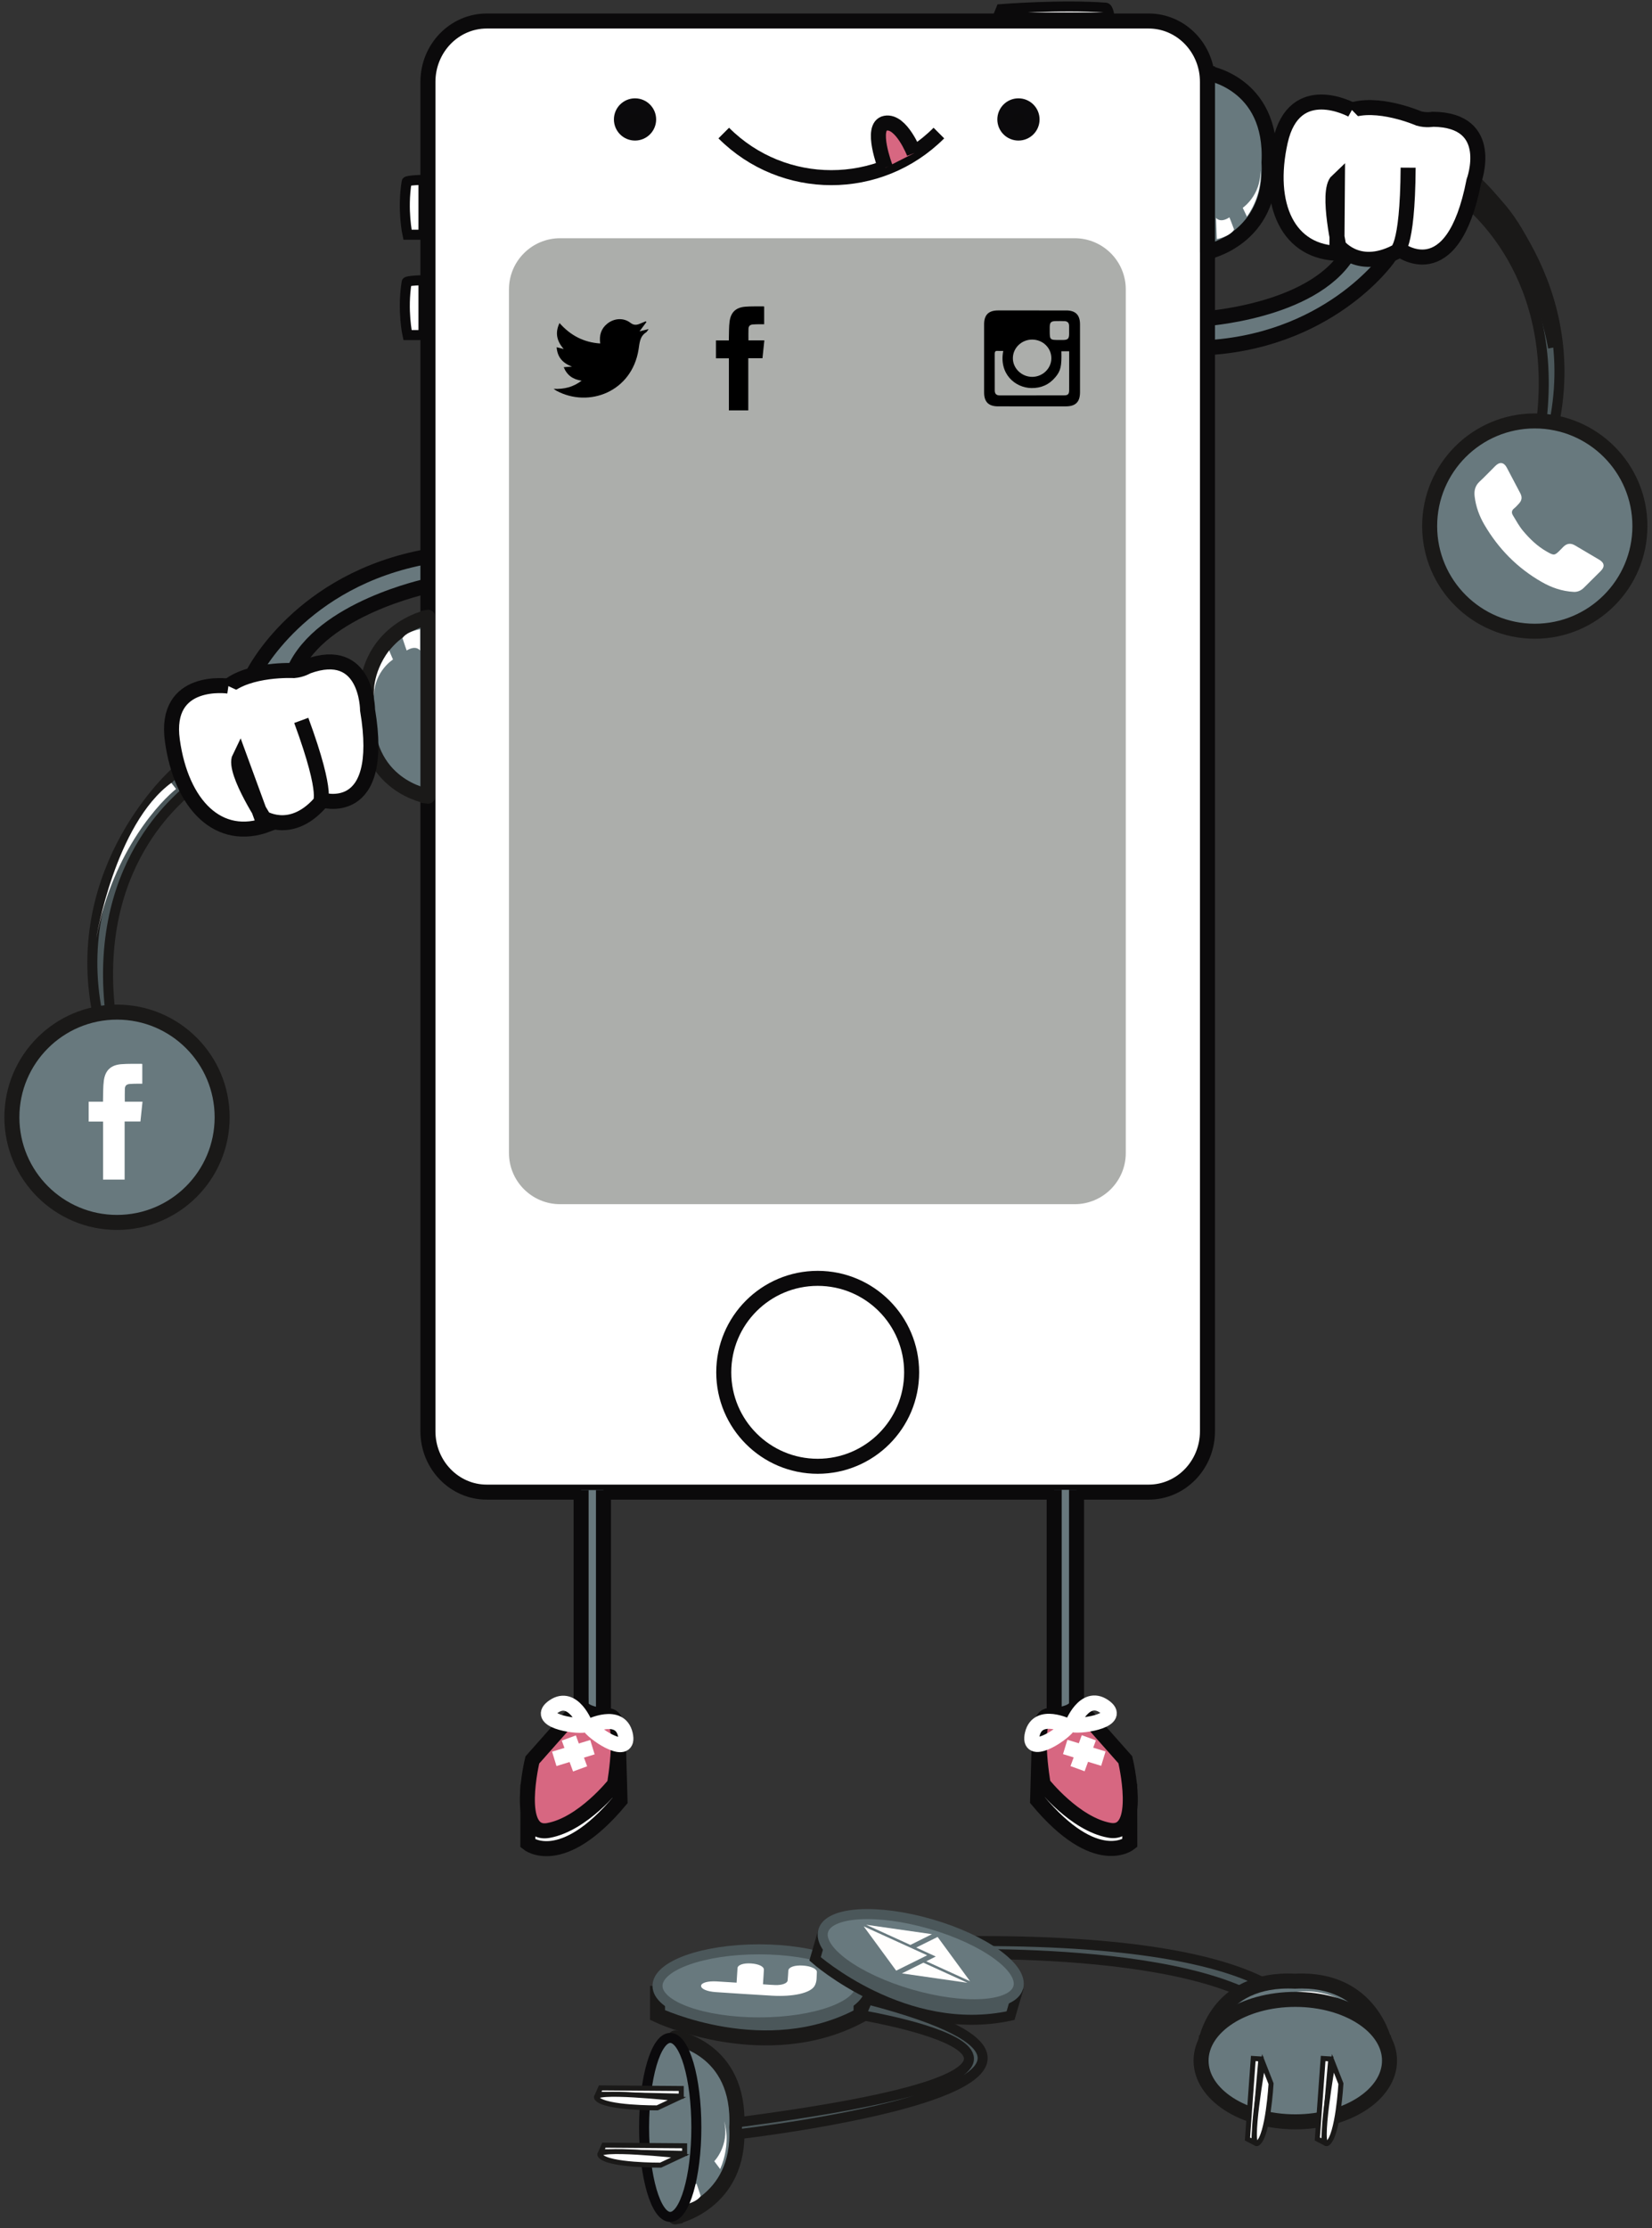<?xml version="1.0" encoding="UTF-8" standalone="no"?>
<svg width="330px" height="445px" viewBox="0 0 330 445" version="1.1" xmlns="http://www.w3.org/2000/svg" xmlns:xlink="http://www.w3.org/1999/xlink" xmlns:sketch="http://www.bohemiancoding.com/sketch/ns">
    <rect x="0" y="0" width="330" height="445" fill="#333333" stroke="none"/>
    <!-- Generator: Sketch 3.2.2 (9983) - http://www.bohemiancoding.com/sketch -->
    <title>cheers3</title>
    <desc>Created with Sketch.</desc>
    <defs>
        <path d="M6.407,6.872 C7.049,6.889 7.637,6.326 7.653,5.68 C7.67,5.038 7.106,4.449 6.462,4.433 C5.82,4.417 5.231,4.98 5.214,5.625 C5.198,6.268 5.76,6.856 6.407,6.872 L6.407,6.872 Z M7.614,16.699 L7.614,8.175 L5.241,8.175 L5.241,16.699 L7.614,16.699 L7.614,16.699 Z M11.36,16.721 L11.36,15.906 C11.361,14.576 11.344,13.243 11.37,11.912 C11.384,11.121 11.899,10.597 12.583,10.592 C13.266,10.586 13.774,11.109 13.815,11.896 C13.839,12.355 13.821,12.816 13.821,13.278 C13.822,14.419 13.821,15.56 13.821,16.699 L16.247,16.699 C16.247,14.673 16.282,12.683 16.22,10.696 C16.206,10.22 15.941,9.703 15.661,9.295 C14.679,7.871 13.161,7.756 11.944,8.971 C11.789,9.127 11.676,9.324 11.544,9.502 C11.492,9.469 11.44,9.438 11.387,9.406 C11.368,8.992 11.348,8.579 11.328,8.17 L8.956,8.17 L8.956,16.721 L11.36,16.721 L11.36,16.721 Z M17.362,20.43 L2.893,20.43 C1.598,19.981 0.725,19.108 0.277,17.813 L0.277,3.344 C0.725,2.048 1.598,1.175 2.893,0.727 L17.362,0.727 C18.659,1.175 19.531,2.048 19.979,3.344 L19.979,17.813 C19.531,19.108 18.659,19.981 17.362,20.43 L17.362,20.43 Z" id="path-1"></path>
    </defs>
    <g id="Page-1" stroke="none" stroke-width="1" fill="none" fill-rule="evenodd" sketch:type="MSPage">
        <g id="cheers3" sketch:type="MSLayerGroup" transform="translate(-128, -175)">
            <path d="M213.483,292.02 C213.483,292.02 192.193,296.488 186.729,308.927 L178.631,309.454 C178.631,309.454 187.951,290.687 213.483,286.127" id="Fill-6" fill="#68787D" sketch:type="MSShapeGroup"></path>
            <path d="M213.483,292.02 C213.483,292.02 192.193,296.488 186.729,308.927 L178.631,309.454 C178.631,309.454 187.951,290.687 213.483,286.127" id="Stroke-7" stroke="#0B0A0B" stroke-width="3" sketch:type="MSShapeGroup"></path>
            <path d="M368.194,238.695 C368.194,238.695 389.909,237.417 397.149,225.92 L405.237,226.595 C405.237,226.595 393.25,243.781 367.325,244.523" id="Fill-8" fill="#68787D" sketch:type="MSShapeGroup"></path>
            <path d="M368.194,238.695 C368.194,238.695 389.909,237.417 397.149,225.92 L405.237,226.595 C405.237,226.595 393.25,243.781 367.325,244.523" id="Stroke-9" stroke="#0B0A0B" stroke-width="3" sketch:type="MSShapeGroup"></path>
            <path d="M369.201,460.847 C369.201,467.56 363.938,473.005 357.449,473.005 L225.235,473.005 C218.744,473.005 213.483,467.56 213.483,460.847 L213.483,191.354 C213.483,184.64 218.744,179.197 225.235,179.197 L357.449,179.197 C363.938,179.197 369.201,184.64 369.201,191.354 L369.201,460.847" id="Fill-10" fill="#FFFFFF" sketch:type="MSShapeGroup"></path>
            <path d="M369.201,460.847 C369.201,467.56 363.938,473.005 357.449,473.005 L225.235,473.005 C218.744,473.005 213.483,467.56 213.483,460.847 L213.483,191.354 C213.483,184.64 218.744,179.197 225.235,179.197 L357.449,179.197 C363.938,179.197 369.201,184.64 369.201,191.354 L369.201,460.847 L369.201,460.847 Z" id="Stroke-11" stroke="#0B0A0B" stroke-width="3" sketch:type="MSShapeGroup"></path>
            <path d="M353.384,405.274 C353.384,411.198 348.584,415.999 342.661,415.999 L239.892,415.999 C233.969,415.999 229.169,411.198 229.169,405.274 L229.169,232.803 C229.169,226.88 233.969,222.079 239.892,222.079 L342.661,222.079 C348.584,222.079 353.384,226.88 353.384,232.803 L353.384,405.274" id="Fill-12" fill="#ACAEAB" sketch:type="MSShapeGroup"></path>
            <path d="M353.384,405.274 C353.384,411.198 348.584,415.999 342.661,415.999 L239.892,415.999 C233.969,415.999 229.169,411.198 229.169,405.274 L229.169,232.803 C229.169,226.88 233.969,222.079 239.892,222.079 L342.661,222.079 C348.584,222.079 353.384,226.88 353.384,232.803 L353.384,405.274 L353.384,405.274 Z" id="Stroke-13" stroke="#FFFFFF" sketch:type="MSShapeGroup"></path>
            <path d="M310.108,449.077 C310.108,459.441 301.706,467.843 291.342,467.843 C280.977,467.843 272.575,459.441 272.575,449.077 C272.575,438.712 280.977,430.31 291.342,430.31 C301.706,430.31 310.108,438.712 310.108,449.077" id="Fill-14" fill="#FFFFFF" sketch:type="MSShapeGroup"></path>
            <path d="M310.108,449.077 C310.108,459.441 301.706,467.843 291.342,467.843 C280.977,467.843 272.575,459.441 272.575,449.077 C272.575,438.712 280.977,430.31 291.342,430.31 C301.706,430.31 310.108,438.712 310.108,449.077 L310.108,449.077 Z" id="Stroke-15" stroke="#0B0A0B" stroke-width="3" sketch:type="MSShapeGroup"></path>
            <path d="M257.569,198.857 C257.569,200.357 256.351,201.574 254.85,201.574 C253.35,201.574 252.134,200.357 252.134,198.857 C252.134,197.356 253.35,196.139 254.85,196.139 C256.351,196.139 257.569,197.356 257.569,198.857" id="Fill-16" fill="#0B0A0B" sketch:type="MSShapeGroup"></path>
            <path d="M257.569,198.857 C257.569,200.357 256.351,201.574 254.85,201.574 C253.35,201.574 252.134,200.357 252.134,198.857 C252.134,197.356 253.35,196.139 254.85,196.139 C256.351,196.139 257.569,197.356 257.569,198.857 L257.569,198.857 Z" id="Stroke-17" stroke="#0B0A0C" stroke-width="3" sketch:type="MSShapeGroup"></path>
            <path d="M334.161,198.857 C334.161,200.357 332.945,201.574 331.443,201.574 C329.942,201.574 328.725,200.357 328.725,198.857 C328.725,197.356 329.942,196.139 331.443,196.139 C332.945,196.139 334.161,197.356 334.161,198.857" id="Fill-18" fill="#0B0A0B" sketch:type="MSShapeGroup"></path>
            <path d="M334.161,198.857 C334.161,200.357 332.945,201.574 331.443,201.574 C329.942,201.574 328.725,200.357 328.725,198.857 C328.725,197.356 329.942,196.139 331.443,196.139 C332.945,196.139 334.161,197.356 334.161,198.857 L334.161,198.857 Z" id="Stroke-19" stroke="#0B0A0C" stroke-width="3" sketch:type="MSShapeGroup"></path>
            <path d="M272.575,201.575 C284.452,213.452 303.675,213.452 315.551,201.574" id="Stroke-20" stroke="#0B0A0B" stroke-width="3" sketch:type="MSShapeGroup"></path>
            <path d="M304.878,208.491 C304.878,208.491 301.696,200.198 304.878,199.602 C308.06,199.006 310.607,205.583 310.607,205.583" id="Fill-21" fill="#D76781" sketch:type="MSShapeGroup"></path>
            <path d="M304.878,208.491 C304.878,208.491 301.696,200.198 304.878,199.602 C308.06,199.006 310.607,205.583 310.607,205.583" id="Stroke-22" stroke="#0B0A0B" stroke-width="3" sketch:type="MSShapeGroup"></path>
            <path d="M315.643,565.388 C315.643,565.388 375.445,562.89 386.228,580.567 L388.462,578.976 C388.462,578.976 387.579,561.526 317.051,562.72 L315.643,565.388" id="Fill-23" fill="#4B575A" sketch:type="MSShapeGroup"></path>
            <path d="M315.643,565.388 C315.643,565.388 375.445,562.89 386.228,580.567 L388.462,578.976 C388.462,578.976 387.579,561.526 317.051,562.72 L315.643,565.388 L315.643,565.388 Z" id="Stroke-24" stroke="#1A1918" stroke-width="2" sketch:type="MSShapeGroup"></path>
            <path d="M201.195,316.148 C200.378,332.191 213.796,334.063 213.483,334.02 L213.483,298.275 C213.795,298.216 200.379,300.791 201.195,316.148" id="Fill-25" fill="#68797E" sketch:type="MSShapeGroup"></path>
            <path d="M201.195,316.148 C200.378,332.191 213.796,334.063 213.483,334.02 L213.483,298.275 C213.795,298.216 200.379,300.791 201.195,316.148 L201.195,316.148 Z" id="Stroke-26" stroke="#1A1918" stroke-width="3" sketch:type="MSShapeGroup"></path>
            <path d="M381.494,207.447 C382.311,191.405 368.893,189.532 369.206,189.575 L369.206,225.32 C368.893,225.379 382.31,222.804 381.494,207.447" id="Fill-27" fill="#68797E" sketch:type="MSShapeGroup"></path>
            <path d="M381.494,207.447 C382.311,191.405 368.893,189.532 369.206,189.575 L369.206,225.32 C368.893,225.379 382.31,222.804 381.494,207.447 L381.494,207.447 Z" id="Stroke-28" stroke="#0B0A0B" stroke-width="3" sketch:type="MSShapeGroup"></path>
            <path d="M165.033,333.055 C166.483,332.849 146.348,345.506 150.034,377.139 L147.474,377.492 C141.545,348.002 163.175,329.092 163.175,329.092 L165.033,333.055" id="Fill-29" fill="#4B575A" sketch:type="MSShapeGroup"></path>
            <path d="M165.033,333.055 C166.483,332.849 146.348,345.506 150.034,377.139 L147.474,377.492 C141.545,348.002 163.175,329.092 163.175,329.092 L165.033,333.055 L165.033,333.055 Z" id="Stroke-30" stroke="#1A1918" stroke-width="2" sketch:type="MSShapeGroup"></path>
            <path d="M259.344,571.614 L259.344,577.441 C259.344,577.441 281.006,587.718 300.005,577.441 L300.005,571.614" id="Fill-31" fill="#4B575A" sketch:type="MSShapeGroup"></path>
            <path d="M259.344,571.614 L259.344,577.441 C259.344,577.441 281.006,587.718 300.005,577.441 L300.005,571.614" id="Stroke-32" stroke="#1A1918" stroke-width="3" sketch:type="MSShapeGroup"></path>
            <path d="M162.223,331.349 L163.175,332.575 C160.545,334.654 150.572,344.521 147.221,362.394 C147.221,362.394 150.96,339.603 162.223,331.349" id="Fill-33" fill="#FFFFFF" sketch:type="MSShapeGroup"></path>
            <path d="M172.375,398.14 C172.375,409.737 162.972,419.14 151.375,419.14 C139.776,419.14 130.374,409.737 130.374,398.14 C130.374,386.541 139.776,377.139 151.375,377.139 C162.972,377.139 172.375,386.541 172.375,398.14" id="Fill-34" fill="#68797E" sketch:type="MSShapeGroup"></path>
            <path d="M172.375,398.14 C172.375,409.737 162.972,419.14 151.375,419.14 C139.776,419.14 130.374,409.737 130.374,398.14 C130.374,386.541 139.776,377.139 151.375,377.139 C162.972,377.139 172.375,386.541 172.375,398.14 L172.375,398.14 Z" id="Stroke-35" stroke="#1A1918" stroke-width="3" sketch:type="MSShapeGroup"></path>
            <path d="M299.911,571.614 C299.911,575.644 290.832,578.909 279.628,578.909 C268.425,578.909 259.343,575.644 259.343,571.614 C259.343,567.585 268.425,564.317 279.628,564.317 C290.832,564.317 299.911,567.585 299.911,571.614" id="Fill-36" fill="#68797E" sketch:type="MSShapeGroup"></path>
            <path d="M299.911,571.614 C299.911,575.644 290.832,578.909 279.628,578.909 C268.425,578.909 259.343,575.644 259.343,571.614 C259.343,567.585 268.425,564.317 279.628,564.317 C290.832,564.317 299.911,567.585 299.911,571.614 L299.911,571.614 Z" id="Stroke-37" stroke="#4B575A" stroke-width="2" sketch:type="MSShapeGroup"></path>
            <path d="M420.926,214.984 C419.476,214.778 439.611,227.436 435.925,259.068 L438.485,259.421 C444.414,229.932 422.784,211.022 422.784,211.022 L420.926,214.984" id="Fill-38" fill="#4B575A" sketch:type="MSShapeGroup"></path>
            <path d="M420.926,214.984 C419.476,214.778 439.611,227.436 435.925,259.068 L438.485,259.421 C444.414,229.932 422.784,211.022 422.784,211.022 L420.926,214.984 L420.926,214.984 Z" id="Stroke-39" stroke="#1A1918" stroke-width="2" sketch:type="MSShapeGroup"></path>
            <path d="M423.736,213.279 L422.784,214.504 C425.415,216.583 435.387,226.45 438.738,244.323 C438.738,244.323 435,221.533 423.736,213.279" id="Fill-40" fill="#FFFFFF" sketch:type="MSShapeGroup"></path>
            <path d="M423.736,213.279 L422.784,214.504 C425.415,216.583 435.387,226.45 438.738,244.323 C438.738,244.323 435,221.533 423.736,213.279 L423.736,213.279 Z" id="Stroke-41" stroke="#1A1918" stroke-width="3" sketch:type="MSShapeGroup"></path>
            <path d="M413.584,280.069 C413.584,291.667 422.986,301.069 434.584,301.069 C446.182,301.069 455.585,291.667 455.585,280.069 C455.585,268.471 446.182,259.068 434.584,259.068 C422.986,259.068 413.584,268.471 413.584,280.069" id="Fill-42" fill="#68797E" sketch:type="MSShapeGroup"></path>
            <path d="M413.584,280.069 C413.584,291.667 422.986,301.069 434.584,301.069 C446.182,301.069 455.585,291.667 455.585,280.069 C455.585,268.471 446.182,259.068 434.584,259.068 C422.986,259.068 413.584,268.471 413.584,280.069 L413.584,280.069 Z" id="Stroke-43" stroke="#1A1918" stroke-width="3" sketch:type="MSShapeGroup"></path>
            <path d="M211.919,300.677 L211.919,304.921 C211.919,304.921 211.165,303.749 209.238,304.914 C209.238,304.914 208.853,303.881 208.404,302.466 C208.404,302.466 208.959,301.207 211.919,300.677" id="Fill-44" fill="#FFFFFF" sketch:type="MSShapeGroup"></path>
            <path d="M205.729,304.914 L206.504,306.716 C206.504,306.716 202.775,309.035 202.696,313.993 C202.696,313.993 202.191,309.626 205.729,304.914" id="Fill-45" fill="#FFFFFF" sketch:type="MSShapeGroup"></path>
            <path d="M275.175,599.882 C275.993,583.839 262.574,581.966 262.887,582.009 L262.887,617.755 C262.576,617.813 275.992,615.239 275.175,599.882" id="Fill-46" fill="#68797E" sketch:type="MSShapeGroup"></path>
            <path d="M275.175,599.882 C275.993,583.839 262.574,581.966 262.887,582.009 L262.887,617.755 C262.576,617.813 275.992,615.239 275.175,599.882 L275.175,599.882 Z" id="Stroke-47" stroke="#1A1918" stroke-width="3" sketch:type="MSShapeGroup"></path>
            <path d="M264.451,615.353 L264.451,611.108 C264.451,611.108 265.205,612.28 267.133,611.116 C267.133,611.116 267.517,612.147 267.966,613.563 C267.966,613.563 267.412,614.821 264.451,615.353" id="Fill-48" fill="#FFFFFF" sketch:type="MSShapeGroup"></path>
            <path d="M271.861,608.202 L270.681,606.634 C270.681,606.634 273.755,603.499 272.657,598.661 C272.657,598.661 274.182,602.786 271.861,608.202" id="Fill-49" fill="#FFFFFF" sketch:type="MSShapeGroup"></path>
            <path d="M386.71,570.683 C370.666,569.864 368.794,583.282 368.837,582.97 L404.581,582.97 C404.64,583.282 402.066,569.866 386.71,570.683" id="Fill-50" fill="#68797E" sketch:type="MSShapeGroup"></path>
            <path d="M386.71,570.683 C370.666,569.864 368.794,583.282 368.837,582.97 L404.581,582.97 C404.64,583.282 402.066,569.866 386.71,570.683 L386.71,570.683 Z" id="Stroke-51" stroke="#1A1918" stroke-width="3" sketch:type="MSShapeGroup"></path>
            <path d="M395.028,573.997 L393.461,575.175 C393.461,575.175 390.326,572.103 385.488,573.2 C385.488,573.2 389.612,571.675 395.028,573.997" id="Fill-52" fill="#FFFFFF" sketch:type="MSShapeGroup"></path>
            <path d="M371.071,222.748 L370.906,218.506 C370.906,218.506 371.705,219.649 373.586,218.409 C373.586,218.409 374.009,219.426 374.512,220.823 C374.512,220.823 374.009,222.102 371.071,222.748" id="Fill-53" fill="#FFFFFF" sketch:type="MSShapeGroup"></path>
            <path d="M377.091,218.273 L376.247,216.502 C376.247,216.502 379.882,214.04 379.768,209.082 C379.768,209.082 380.443,213.425 377.091,218.273" id="Fill-54" fill="#FFFFFF" sketch:type="MSShapeGroup"></path>
            <path d="M152.931,395.024 L156.466,395.024 C156.326,396.351 156.189,397.651 156.05,398.987 L152.895,398.987 L152.895,410.583 L148.587,410.583 L148.587,399.005 L145.714,399.005 L145.714,395.029 L148.578,395.029 C148.578,394.839 148.573,394.682 148.58,394.525 C148.625,393.29 148.578,392.043 148.742,390.824 C149.016,388.77 150.143,387.712 152.213,387.541 C153.568,387.429 154.936,387.485 156.299,387.468 C156.333,387.468 156.368,387.491 156.424,387.509 L156.424,391.436 C156.058,391.436 155.711,391.429 155.365,391.437 C154.865,391.448 154.364,391.445 153.867,391.494 C153.258,391.553 152.961,391.855 152.939,392.466 C152.91,393.3 152.931,394.135 152.931,395.024" id="Fill-55" fill="#FFFFFF" sketch:type="MSShapeGroup"></path>
            <path d="M277.508,242.981 L280.684,242.981 C280.559,244.174 280.436,245.342 280.31,246.543 L277.475,246.543 L277.475,256.967 L273.602,256.967 L273.602,246.56 L271.019,246.56 L271.019,242.986 L273.594,242.986 C273.594,242.816 273.591,242.674 273.595,242.533 C273.636,241.423 273.594,240.302 273.742,239.206 C273.988,237.359 275.002,236.409 276.862,236.255 C278.08,236.154 279.309,236.205 280.534,236.19 C280.565,236.189 280.596,236.21 280.647,236.227 L280.647,239.756 C280.318,239.756 280.007,239.75 279.695,239.757 C279.246,239.767 278.795,239.764 278.348,239.808 C277.8,239.861 277.533,240.133 277.514,240.683 C277.488,241.431 277.508,242.182 277.508,242.981" id="Fill-56" fill="#000000" sketch:type="MSShapeGroup"></path>
            <path d="M424.512,279.79 C423.493,278.047 422.81,276.166 422.571,274.145 C422.437,273.006 422.661,272.019 423.547,271.195 C424.638,270.178 425.663,269.091 426.723,268.041 C427.585,267.188 428.417,267.31 428.989,268.384 C429.899,270.091 430.798,271.805 431.692,273.517 C432.106,274.313 432.015,274.941 431.395,275.608 C431.092,275.933 430.797,276.27 430.45,276.543 C429.94,276.944 429.917,277.426 430.209,277.907 C430.858,278.976 431.462,280.103 432.264,281.055 C433.603,282.641 435.1,284.092 436.935,285.136 C436.967,285.154 436.997,285.172 437.028,285.19 C438.437,285.99 438.563,285.968 439.694,284.818 C439.893,284.614 440.089,284.411 440.291,284.208 C440.993,283.517 441.748,283.419 442.612,283.923 C444.235,284.876 445.857,285.829 447.471,286.793 C448.509,287.413 448.606,288.197 447.76,289.04 C446.643,290.155 445.512,291.263 444.396,292.379 C443.808,292.971 443.104,293.233 442.417,293.215 C439.996,293.093 437.905,292.342 435.943,291.217 C431.103,288.442 427.321,284.597 424.512,279.79" id="Fill-57" fill="#FFFFFF" sketch:type="MSShapeGroup"></path>
            <path d="M209.235,211.3 C209.285,210.999 212.592,210.909 212.592,210.909 L212.592,221.878 L209.4,221.878 C209.4,221.878 208.313,216.941 209.235,211.3" id="Fill-58" fill="#FFFFFF" sketch:type="MSShapeGroup"></path>
            <path d="M209.235,211.3 C209.285,210.999 212.592,210.909 212.592,210.909 L212.592,221.878 L209.4,221.878 C209.4,221.878 208.313,216.941 209.235,211.3 L209.235,211.3 Z" id="Stroke-59" stroke="#0B0A0B" stroke-width="2" sketch:type="MSShapeGroup"></path>
            <path d="M348.858,176.532 C349.45,176.575 349.659,178.506 349.659,178.506 L327.273,178.506 L327.953,176.824 C327.953,176.824 339.941,175.869 348.858,176.532" id="Fill-60" fill="#FFFFFF" sketch:type="MSShapeGroup"></path>
            <path d="M348.858,176.532 C349.45,176.575 349.659,178.506 349.659,178.506 L327.273,178.506 L327.953,176.824 C327.953,176.824 339.941,175.869 348.858,176.532 L348.858,176.532 Z" id="Stroke-61" stroke="#0B0A0B" stroke-width="2" sketch:type="MSShapeGroup"></path>
            <path d="M209.235,231.342 C209.285,231.04 212.592,230.95 212.592,230.95 L212.592,241.92 L209.4,241.92 C209.4,241.92 208.313,236.983 209.235,231.342" id="Fill-62" fill="#FFFFFF" sketch:type="MSShapeGroup"></path>
            <path d="M209.235,231.342 C209.285,231.04 212.592,230.95 212.592,230.95 L212.592,241.92 L209.4,241.92 C209.4,241.92 208.313,236.983 209.235,231.342 L209.235,231.342 Z" id="Stroke-63" stroke="#0B0A0B" stroke-width="2" sketch:type="MSShapeGroup"></path>
            <path d="M300.003,577.441 C302.682,577.964 360.325,587.792 275.209,598.888 L275.209,601.272 C275.209,601.272 365.347,590.995 301.323,574.313 L300.003,577.441" id="Fill-64" fill="#4B575A" sketch:type="MSShapeGroup"></path>
            <path d="M300.003,577.441 C302.682,577.964 360.325,587.792 275.209,598.888 L275.209,601.272 C275.209,601.272 365.347,590.995 301.323,574.313 L300.003,577.441 L300.003,577.441 Z" id="Stroke-65" stroke="#1A1918" stroke-width="2" sketch:type="MSShapeGroup"></path>
            <path d="M256.663,599.882 C256.663,609.753 259.001,617.755 261.883,617.755 C264.764,617.755 267.101,609.753 267.101,599.882 C267.101,590.013 264.764,582.009 261.883,582.009 C259.001,582.009 256.663,590.013 256.663,599.882" id="Fill-66" fill="#68797E" sketch:type="MSShapeGroup"></path>
            <path d="M256.663,599.882 C256.663,609.753 259.001,617.755 261.883,617.755 C264.764,617.755 267.101,609.753 267.101,599.882 C267.101,590.013 264.764,582.009 261.883,582.009 C259.001,582.009 256.663,590.013 256.663,599.882 L256.663,599.882 Z" id="Stroke-67" stroke="#0B0A0C" stroke-width="2" sketch:type="MSShapeGroup"></path>
            <path d="M247.403,593.263 L247.963,591.991 L264.085,592.112 L264.085,593.638 L247.403,593.263" id="Fill-68" fill="#FFFFFF" sketch:type="MSShapeGroup"></path>
            <path d="M247.403,593.263 L247.963,591.991 L264.085,592.112 L264.085,593.638 L247.403,593.263 L247.403,593.263 Z" id="Stroke-69" stroke="#1A1918" sketch:type="MSShapeGroup"></path>
            <path d="M263.25,594.124 C263.25,594.124 245.597,592.187 247.267,594.124 C248.936,596.06 259.285,595.981 259.285,595.981 L263.25,594.124" id="Fill-70" fill="#FFFFFF" sketch:type="MSShapeGroup"></path>
            <path d="M263.25,594.124 C263.25,594.124 245.597,592.187 247.267,594.124 C248.936,596.06 259.285,595.981 259.285,595.981 L263.25,594.124 L263.25,594.124 Z" id="Stroke-71" stroke="#1A1918" sketch:type="MSShapeGroup"></path>
            <path d="M248.075,604.704 L248.634,603.433 L264.757,603.554 L264.757,605.079 L248.075,604.704" id="Fill-72" fill="#FFFFFF" sketch:type="MSShapeGroup"></path>
            <path d="M248.075,604.704 L248.634,603.433 L264.757,603.554 L264.757,605.079 L248.075,604.704 L248.075,604.704 Z" id="Stroke-73" stroke="#1A1918" sketch:type="MSShapeGroup"></path>
            <path d="M263.922,605.565 C263.922,605.565 246.269,603.628 247.939,605.565 C249.608,607.501 259.957,607.421 259.957,607.421 L263.922,605.565" id="Fill-74" fill="#FFFFFF" sketch:type="MSShapeGroup"></path>
            <path d="M263.922,605.565 C263.922,605.565 246.269,603.628 247.939,605.565 C249.608,607.501 259.957,607.421 259.957,607.421 L263.922,605.565 L263.922,605.565 Z" id="Stroke-75" stroke="#1A1918" sketch:type="MSShapeGroup"></path>
            <path d="M280.409,571.3 C281.32,571.358 282.113,571.435 282.893,571.452 C284.265,571.483 285.269,571.103 285.336,570.532 C285.412,569.878 285.421,569.218 285.476,568.56 C285.535,567.864 286.742,567.454 288.389,567.56 C289.991,567.661 291.221,568.214 291.175,568.882 C291.112,569.798 291.22,570.745 290.729,571.608 C289.897,573.067 286.428,573.817 282.212,573.575 C278.474,573.362 274.731,573.11 270.996,572.862 C269.215,572.745 268.002,572.21 268.048,571.593 C268.092,570.989 269.401,570.622 271.176,570.724 C272.461,570.798 273.744,570.884 275.14,570.972 C275.182,570.294 275.225,569.653 275.265,569.011 C275.285,568.687 275.296,568.366 275.33,568.044 C275.397,567.417 276.525,567.04 278.033,567.138 C279.551,567.237 280.609,567.739 280.589,568.384 C280.561,569.218 280.489,570.046 280.436,570.876 C280.427,571.009 280.419,571.144 280.409,571.3" id="Fill-76" fill="#FFFFFF" sketch:type="MSShapeGroup"></path>
            <path d="M292.442,560.624 L290.817,566.222 C290.817,566.222 308.753,582.132 329.864,577.566 L331.49,571.968" id="Fill-77" fill="#4B575A" sketch:type="MSShapeGroup"></path>
            <path d="M292.442,560.624 L290.817,566.222 C290.817,566.222 308.753,582.132 329.864,577.566 L331.49,571.968" id="Stroke-78" stroke="#1A1918" stroke-width="2" sketch:type="MSShapeGroup"></path>
            <path d="M331.399,571.942 C330.272,575.812 320.645,576.415 309.885,573.29 C299.128,570.167 291.32,564.495 292.442,560.624 C293.564,556.751 303.2,556.153 313.956,559.278 C324.714,562.403 332.526,568.075 331.399,571.942" id="Fill-79" fill="#68797E" sketch:type="MSShapeGroup"></path>
            <path d="M331.399,571.942 C330.272,575.812 320.645,576.415 309.885,573.29 C299.128,570.167 291.32,564.495 292.442,560.624 C293.564,556.751 303.2,556.153 313.956,559.278 C324.714,562.403 332.526,568.075 331.399,571.942 L331.399,571.942 Z" id="Stroke-80" stroke="#4B575A" stroke-width="2" sketch:type="MSShapeGroup"></path>
            <path d="M405.567,586.54 C405.567,593.294 397.138,598.769 386.745,598.769 C376.349,598.769 367.923,593.294 367.923,586.54 C367.923,579.786 376.349,574.313 386.745,574.313 C397.138,574.313 405.567,579.786 405.567,586.54" id="Fill-81" fill="#68797E" sketch:type="MSShapeGroup"></path>
            <path d="M405.567,586.54 C405.567,593.294 397.138,598.769 386.745,598.769 C376.349,598.769 367.923,593.294 367.923,586.54 C367.923,579.786 376.349,574.313 386.745,574.313 C397.138,574.313 405.567,579.786 405.567,586.54 L405.567,586.54 Z" id="Stroke-82" stroke="#1A1918" stroke-width="3" sketch:type="MSShapeGroup"></path>
            <path d="M378.425,602.839 L377.19,602.198 L378.351,586.118 L379.875,586.216 L378.425,602.839" id="Fill-83" fill="#FFFFFF" sketch:type="MSShapeGroup"></path>
            <path d="M378.425,602.839 L377.19,602.198 L378.351,586.118 L379.875,586.216 L378.425,602.839 L378.425,602.839 Z" id="Stroke-84" stroke="#1A1918" sketch:type="MSShapeGroup"></path>
            <path d="M380.304,587.081 C380.304,587.081 377.234,604.571 379.274,603.03 C381.315,601.489 381.903,591.157 381.903,591.157 L380.304,587.081" id="Fill-85" fill="#FFFFFF" sketch:type="MSShapeGroup"></path>
            <path d="M380.304,587.081 C380.304,587.081 377.234,604.571 379.274,603.03 C381.315,601.489 381.903,591.157 381.903,591.157 L380.304,587.081 L380.304,587.081 Z" id="Stroke-86" stroke="#1A1918" sketch:type="MSShapeGroup"></path>
            <path d="M392.381,602.839 L391.146,602.198 L392.307,586.118 L393.831,586.216 L392.381,602.839" id="Fill-87" fill="#FFFFFF" sketch:type="MSShapeGroup"></path>
            <path d="M392.381,602.839 L391.146,602.198 L392.307,586.118 L393.831,586.216 L392.381,602.839 L392.381,602.839 Z" id="Stroke-88" stroke="#1A1918" sketch:type="MSShapeGroup"></path>
            <path d="M394.26,587.081 C394.26,587.081 391.19,604.571 393.23,603.03 C395.271,601.489 395.859,591.157 395.859,591.157 L394.26,587.081" id="Fill-89" fill="#FFFFFF" sketch:type="MSShapeGroup"></path>
            <path d="M394.26,587.081 C394.26,587.081 391.19,604.571 393.23,603.03 C395.271,601.489 395.859,591.157 395.859,591.157 L394.26,587.081 L394.26,587.081 Z" id="Stroke-90" stroke="#1A1918" sketch:type="MSShapeGroup"></path>
            <path d="M300.532,559.73 C304.9,561.716 309.008,563.595 313.212,565.507 C311.161,566.524 309.149,567.52 307.016,568.577 C304.825,565.585 302.728,562.718 300.532,559.73" id="Fill-91" fill="#FFFEFD" sketch:type="MSShapeGroup"></path>
            <path d="M321.775,570.687 C318.701,569.29 315.903,568.017 313.036,566.708 C313.668,566.388 314.273,566.081 314.923,565.753 C313.606,565.149 312.353,564.571 311.021,563.962 C312.425,563.265 313.8,562.583 315.293,561.845 C317.476,564.831 319.581,567.694 321.775,570.687" id="Fill-92" fill="#FFFEFD" sketch:type="MSShapeGroup"></path>
            <path d="M314.167,561.29 C312.68,562.028 311.288,562.728 309.856,563.438 C306.923,562.101 304.068,560.798 301.02,559.411 C305.454,560.042 309.665,560.644 314.167,561.29" id="Fill-93" fill="#FFFEFD" sketch:type="MSShapeGroup"></path>
            <path d="M308.163,569.124 C309.623,568.397 311.009,567.706 312.454,566.985 C315.378,568.319 318.232,569.62 321.266,571.003 C316.844,570.372 312.612,569.761 308.163,569.124" id="Fill-94" fill="#FFFEFD" sketch:type="MSShapeGroup"></path>
            <path d="M244.079,472.591 L248.548,472.591 L248.548,522.089 L244.079,522.089 L244.079,472.591 Z" id="Fill-95" fill="#68787D" sketch:type="MSShapeGroup"></path>
            <path d="M244.079,472.591 L244.079,522.089 L248.548,522.089 L248.548,472.591" id="Stroke-96" stroke="#0B0A0B" stroke-width="3" sketch:type="MSShapeGroup"></path>
            <path d="M233.465,532.247 L233.442,543.157 C233.442,543.157 240.133,548.647 251.855,534.591 L251.503,522.052 L233.465,532.247" id="Fill-97" fill="#FFFFFF" sketch:type="MSShapeGroup"></path>
            <path d="M233.465,532.247 L233.442,543.157 C233.442,543.157 240.133,548.647 251.855,534.591 L251.503,522.052 L233.465,532.247 L233.465,532.247 Z" id="Stroke-98" stroke="#0B0A0B" stroke-width="3" sketch:type="MSShapeGroup"></path>
            <path d="M244.063,515.52 C244.063,515.52 244.143,517.478 249.638,517.687 C253.117,517.819 250.752,531.333 250.752,531.333 C250.752,531.333 244.43,539.339 237.53,540.579 C230.63,541.819 234.338,526.499 234.338,526.499 L244.063,515.52" id="Fill-99" fill="#D76781" sketch:type="MSShapeGroup"></path>
            <path d="M244.063,515.52 C244.063,515.52 244.143,517.478 249.638,517.687 C253.117,517.819 250.752,531.333 250.752,531.333 C250.752,531.333 244.43,539.339 237.53,540.579 C230.63,541.819 234.338,526.499 234.338,526.499 L244.063,515.52 L244.063,515.52 Z" id="Stroke-100" stroke="#0B0A0B" stroke-width="3" sketch:type="MSShapeGroup"></path>
            <path d="M241.624,522.11 L243.879,528.28" id="Fill-101" fill="#FFFFFF" sketch:type="MSShapeGroup"></path>
            <path d="M241.624,522.11 L243.879,528.28" id="Stroke-102" stroke="#FFFFFF" stroke-width="3" sketch:type="MSShapeGroup"></path>
            <path d="M238.721,526.276 L246.343,523.944" id="Fill-103" fill="#FFFFFF" sketch:type="MSShapeGroup"></path>
            <path d="M238.721,526.276 L246.343,523.944 L238.721,526.276 Z M244.962,519.509 C244.962,519.509 242.537,513.157 238.619,515.806 C234.701,518.454 242.468,519.937 244.962,519.509 L244.962,519.509 Z M245.728,519.806 C245.728,519.806 251.806,516.761 252.907,521.36 C254.007,525.96 247.278,521.808 245.728,519.806 L245.728,519.806 Z M245.434,518.294 L244.465,520.788 L245.434,518.294 Z" id="Stroke-104" stroke="#FFFFFF" stroke-width="3" sketch:type="MSShapeGroup"></path>
            <path d="M338.58,472.546 L343.048,472.546 L343.048,522.046 L338.58,522.046 L338.58,472.546 Z" id="Fill-105" fill="#68787D" sketch:type="MSShapeGroup"></path>
            <path d="M343.048,472.546 L343.048,522.046 L338.58,522.046 L338.58,472.546" id="Stroke-106" stroke="#0B0A0B" stroke-width="3" sketch:type="MSShapeGroup"></path>
            <path d="M353.662,532.204 L353.684,543.114 C353.684,543.114 346.994,548.605 335.27,534.546 L335.624,522.009 L353.662,532.204" id="Fill-107" fill="#FFFFFF" sketch:type="MSShapeGroup"></path>
            <path d="M353.662,532.204 L353.684,543.114 C353.684,543.114 346.994,548.605 335.27,534.546 L335.624,522.009 L353.662,532.204 L353.662,532.204 Z" id="Stroke-108" stroke="#0B0A0B" stroke-width="3" sketch:type="MSShapeGroup"></path>
            <path d="M343.063,515.476 C343.063,515.476 342.983,517.435 337.489,517.644 C334.009,517.776 336.375,531.29 336.375,531.29 C336.375,531.29 342.695,539.296 349.596,540.536 C356.498,541.774 352.789,526.456 352.789,526.456 L343.063,515.476" id="Fill-109" fill="#D76781" sketch:type="MSShapeGroup"></path>
            <path d="M343.063,515.476 C343.063,515.476 342.983,517.435 337.489,517.644 C334.009,517.776 336.375,531.29 336.375,531.29 C336.375,531.29 342.695,539.296 349.596,540.536 C356.498,541.774 352.789,526.456 352.789,526.456 L343.063,515.476 L343.063,515.476 Z" id="Stroke-110" stroke="#0B0A0B" stroke-width="3" sketch:type="MSShapeGroup"></path>
            <path d="M345.502,522.066 L343.249,528.237" id="Fill-111" fill="#FFFFFF" sketch:type="MSShapeGroup"></path>
            <path d="M345.502,522.066 L343.249,528.237" id="Stroke-112" stroke="#FFFFFF" stroke-width="3" sketch:type="MSShapeGroup"></path>
            <path d="M348.406,526.231 L340.782,523.899" id="Fill-113" fill="#FFFFFF" sketch:type="MSShapeGroup"></path>
            <path d="M348.406,526.231 L340.782,523.899 L348.406,526.231 Z M342.165,519.466 C342.165,519.466 344.589,513.114 348.508,515.763 C352.425,518.411 344.659,519.894 342.165,519.466 L342.165,519.466 Z M341.398,519.763 C341.398,519.763 335.319,516.718 334.219,521.317 C333.12,525.917 339.848,521.765 341.398,519.763 L341.398,519.763 Z M341.692,518.251 L342.662,520.743 L341.692,518.251 Z" id="Stroke-114" stroke="#FFFFFF" stroke-width="3" sketch:type="MSShapeGroup"></path>
            <path d="M173.144,312.423 C177.605,308.441 186.729,308.927 186.729,308.927 C188.291,308.794 189.417,308.09 189.417,308.09 C201.392,303.716 201.424,316.79 201.424,316.79 C205.143,338.97 192.137,334.724 192.137,334.724" id="Fill-115" fill="#FFFFFF" sketch:type="MSShapeGroup"></path>
            <path d="M173.144,312.423 C177.605,308.441 186.729,308.927 186.729,308.927 C188.291,308.794 189.417,308.09 189.417,308.09 C201.392,303.716 201.424,316.79 201.424,316.79 C205.143,338.97 192.137,334.724 192.137,334.724" id="Stroke-116" stroke="#0B0A0B" stroke-width="3" sketch:type="MSShapeGroup"></path>
            <path d="M188.182,318.876 C193.92,334.482 191.817,335.492 191.817,335.492 C185.844,342.086 180.214,338.137 180.214,338.137 L175.864,326.259 C174.461,329.092 181.504,339.653 181.504,339.653 C171.683,343.359 164.225,335.734 162.435,322.93 C160.645,310.127 173.626,312.027 173.626,312.027" id="Fill-117" fill="#FFFFFF" sketch:type="MSShapeGroup"></path>
            <path d="M188.182,318.876 C193.92,334.482 191.817,335.492 191.817,335.492 C185.844,342.086 180.214,338.137 180.214,338.137 L175.864,326.259 C174.461,329.092 181.504,339.653 181.504,339.653 C171.683,343.359 164.225,335.734 162.435,322.93 C160.645,310.127 173.626,312.027 173.626,312.027" id="Stroke-118" stroke="#0B0A0B" stroke-width="3" sketch:type="MSShapeGroup"></path>
            <path d="M397.468,197.169 C403.043,195.005 411.416,198.661 411.416,198.661 C412.925,199.085 414.227,198.821 414.227,198.821 C426.975,198.927 422.417,211.181 422.417,211.181 C418.117,233.255 407.428,224.716 407.428,224.716" id="Fill-119" fill="#FFFFFF" sketch:type="MSShapeGroup"></path>
            <path d="M397.468,197.169 C403.043,195.005 411.416,198.661 411.416,198.661 C412.925,199.085 414.227,198.821 414.227,198.821 C426.975,198.927 422.417,211.181 422.417,211.181 C418.117,233.255 407.428,224.716 407.428,224.716" id="Stroke-120" stroke="#0B0A0B" stroke-width="3" sketch:type="MSShapeGroup"></path>
            <path d="M409.287,208.487 C409.182,225.115 406.859,225.322 406.859,225.322 C398.952,229.401 395.065,223.728 395.065,223.728 L395.16,211.079 C392.851,213.239 395.74,225.6 395.74,225.6 C385.245,225.625 380.938,215.867 383.753,203.249 C386.57,190.632 398.058,196.966 398.058,196.966" id="Fill-121" fill="#FFFFFF" sketch:type="MSShapeGroup"></path>
            <path d="M409.287,208.487 C409.182,225.115 406.859,225.322 406.859,225.322 C398.952,229.401 395.065,223.728 395.065,223.728 L395.16,211.079 C392.851,213.239 395.74,225.6 395.74,225.6 C385.245,225.625 380.938,215.867 383.753,203.249 C386.57,190.632 398.058,196.966 398.058,196.966" id="Stroke-122" stroke="#0B0A0B" stroke-width="3" sketch:type="MSShapeGroup"></path>
            <g id="Group-125" transform="translate(291, 236)">
                <mask id="mask-2" sketch:name="Clip 124" fill="white">
                    <use xlink:href="#path-1"></use>
                </mask>
                <g id="Clip-124"></g>
                <path d="M6.407,6.872 C7.049,6.889 7.637,6.326 7.653,5.68 C7.67,5.038 7.106,4.449 6.462,4.433 C5.82,4.417 5.231,4.98 5.214,5.625 C5.198,6.268 5.76,6.856 6.407,6.872 L6.407,6.872 Z M7.614,16.699 L7.614,8.175 L5.241,8.175 L5.241,16.699 L7.614,16.699 L7.614,16.699 Z M11.36,16.721 L11.36,15.906 C11.361,14.576 11.344,13.243 11.37,11.912 C11.384,11.121 11.899,10.597 12.583,10.592 C13.266,10.586 13.774,11.109 13.815,11.896 C13.839,12.355 13.821,12.816 13.821,13.278 C13.822,14.419 13.821,15.56 13.821,16.699 L16.247,16.699 C16.247,14.673 16.282,12.683 16.22,10.696 C16.206,10.22 15.941,9.703 15.661,9.295 C14.679,7.871 13.161,7.756 11.944,8.971 C11.789,9.127 11.676,9.324 11.544,9.502 C11.492,9.469 11.44,9.438 11.387,9.406 C11.368,8.992 11.348,8.579 11.328,8.17 L8.956,8.17 L8.956,16.721 L11.36,16.721 L11.36,16.721 Z M17.362,20.43 L2.893,20.43 C1.598,19.981 0.725,19.108 0.277,17.813 L0.277,3.344 C0.725,2.048 1.598,1.175 2.893,0.727 L17.362,0.727 C18.659,1.175 19.531,2.048 19.979,3.344 L19.979,17.813 C19.531,19.108 18.659,19.981 17.362,20.43 L17.362,20.43 Z" id="Fill-123" sketch:type="MSShapeGroup" mask="url(#mask-2)"></path>
            </g>
            <path d="M339.636,242.902 C339.869,242.902 340.099,242.905 340.33,242.902 C341.318,242.891 341.556,242.658 341.565,241.682 C341.569,241.144 341.566,240.606 341.561,240.066 C341.556,239.473 341.233,239.163 340.659,239.138 C340.07,239.113 339.48,239.118 338.889,239.127 C337.945,239.144 337.704,239.388 337.691,240.314 C337.688,240.519 337.691,240.724 337.691,240.929 C337.691,242.902 337.691,242.902 339.636,242.902 L339.636,242.902 Z M338.016,246.59 C338.041,244.509 336.338,242.83 334.194,242.82 C332.098,242.81 330.366,244.452 330.329,246.486 C330.291,248.524 332.05,250.258 334.167,250.266 C336.258,250.276 337.992,248.618 338.016,246.59 L338.016,246.59 Z M328.408,245.087 C327.989,245.087 327.633,245.108 327.28,245.082 C326.841,245.048 326.699,245.232 326.701,245.659 C326.715,248.094 326.712,250.528 326.707,252.963 C326.706,253.669 327.036,253.973 327.746,253.972 C332,253.961 336.254,253.969 340.508,253.963 C341.337,253.962 341.565,253.738 341.571,252.92 C341.581,251.357 341.574,249.793 341.574,248.23 L341.574,245.149 L340.017,245.149 C340.095,248.166 339.881,249.063 338.82,250.334 C337.57,251.829 335.948,252.533 334.028,252.501 C330.752,252.445 327.516,249.639 328.408,245.087 L328.408,245.087 Z M343.743,246.658 C343.743,248.888 343.752,251.119 343.742,253.35 C343.734,255.285 342.858,256.156 340.911,256.159 C336.397,256.166 331.884,256.166 327.372,256.158 C325.475,256.154 324.586,255.271 324.583,253.384 C324.573,248.846 324.573,244.308 324.583,239.77 C324.586,237.883 325.476,237.003 327.375,237 C331.913,236.991 336.451,236.99 340.991,237.001 C342.838,237.004 343.729,237.896 343.74,239.734 C343.753,242.042 343.743,244.349 343.743,246.658 L343.743,246.658 Z" id="Fill-126" fill="#000000" sketch:type="MSShapeGroup"></path>
            <path d="M238.593,252.66 C240.691,252.749 242.493,252.323 244.179,251.029 C242.425,250.778 241.265,249.941 240.608,248.339 C241.144,248.298 241.597,248.265 242.264,248.214 C240.33,247.497 239.344,246.283 239.193,244.348 C239.71,244.48 240.151,244.593 240.594,244.707 C239.255,243.141 238.814,241.504 239.77,239.52 C241.964,241.998 244.603,243.386 247.897,243.599 C247.668,241.966 248.068,240.635 249.317,239.637 C250.675,238.552 252.55,238.409 253.924,239.463 C254.583,239.97 255.111,239.942 255.759,239.681 C256.17,239.516 256.576,239.343 256.982,239.173 C257.032,239.22 257.082,239.267 257.133,239.315 C256.687,239.916 256.24,240.516 255.753,241.173 C256.33,241.031 256.903,240.889 257.569,240.724 C257.365,240.995 257.254,241.253 257.06,241.379 C255.795,242.197 255.768,243.483 255.558,244.802 C254.202,253.276 245.608,256.497 239.177,253.051 C239.012,252.963 238.865,252.843 238.593,252.66" id="Fill-127" fill="#000000" sketch:type="MSShapeGroup"></path>
        </g>
    </g>
</svg>